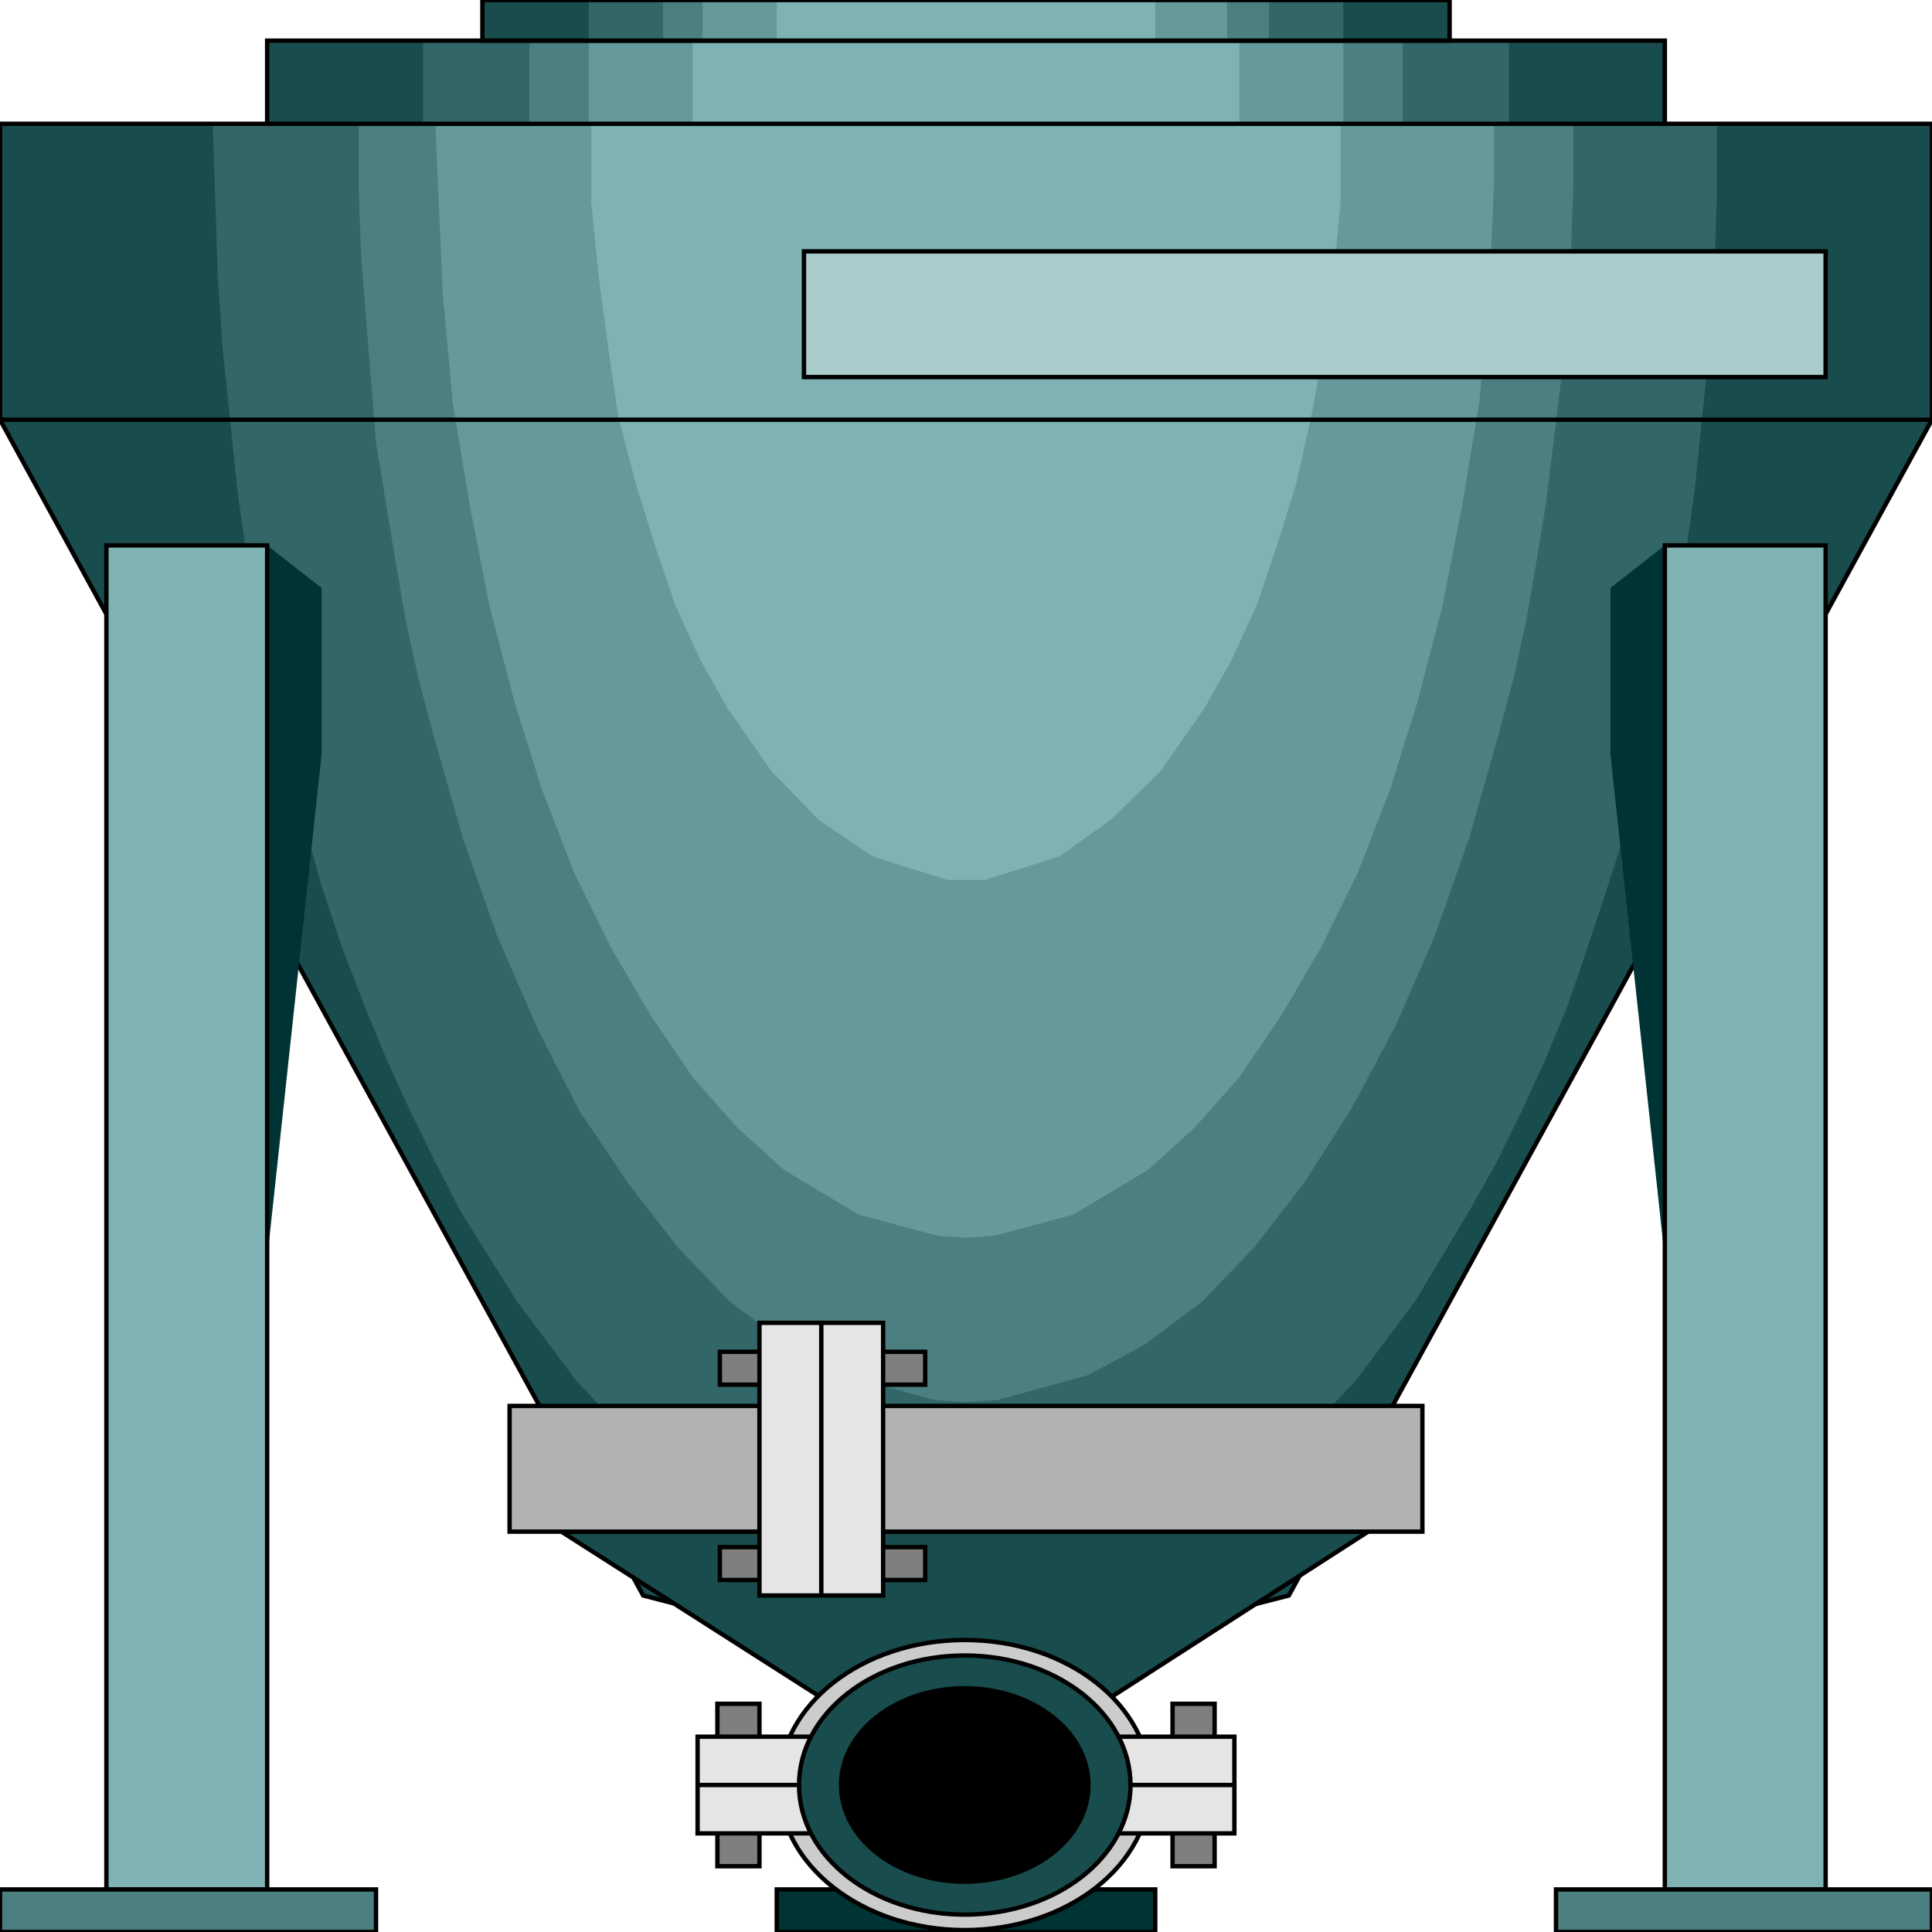 <svg width="150" height="150" viewBox="0 0 150 150" fill="none" xmlns="http://www.w3.org/2000/svg">
<g clip-path="url(#clip0_2109_201332)">
<path d="M60.308 146.695H89.693V149.999H60.308V146.695Z" fill="#003333" stroke="black" stroke-width="0.34"/>
<path d="M0 9.609V32.582L49.936 123.874L74.904 130.33L100.064 123.874L150 32.582V9.609H0Z" fill="#194C4C"/>
<path d="M74.904 9.609H133.291V15.465L133.099 21.321L132.715 27.027L132.139 32.582L131.562 38.138L130.794 43.543L129.834 48.799L128.681 53.904L127.529 59.009L126.377 63.964L124.84 68.769L123.304 73.423L121.767 77.928L120.039 82.132L118.118 86.336L116.197 90.24L114.085 93.994L109.859 101.051L105.25 107.207L100.256 112.462L95.071 116.817L89.501 120.12L83.931 122.372L77.977 123.573L74.904 123.723L72.023 123.573L66.069 122.372L60.5 120.12L54.93 116.817L49.744 112.462L44.751 107.207L40.141 101.051L35.724 93.994L33.803 90.24L31.883 86.336L29.962 82.132L28.233 77.928L26.505 73.423L24.968 68.769L23.624 63.964L22.279 59.009L21.127 53.904L20.167 48.799L19.206 43.543L18.438 38.138L17.862 32.582L17.286 27.027L16.902 21.321L16.71 15.465L16.518 9.609H74.904Z" fill="#336666"/>
<path d="M74.904 9.609H122.151V14.714L121.959 19.82L121.575 24.774L121.19 29.579L120.614 34.384L120.038 39.039L119.27 43.694L118.502 48.198L117.541 52.552L116.389 56.907L115.237 60.961L114.084 65.015L111.395 72.672L108.322 79.73L104.865 86.186L101.216 91.892L97.375 96.847L93.342 101.051L88.924 104.354L84.507 106.757L77.4 108.708L74.904 108.859L72.599 108.708L65.493 106.757L61.075 104.354L56.658 101.051L52.625 96.847L48.783 91.892L44.942 86.186L41.677 79.73L38.604 72.672L35.915 65.015L34.763 60.961L33.611 56.907L32.458 52.552L31.498 48.198L30.73 43.694L29.961 39.039L29.193 34.384L28.809 29.579L28.425 24.774L28.041 19.82L27.849 14.714V9.609H74.904Z" fill="#4C7F7F"/>
<path d="M74.904 9.609H116.005V14.114L115.621 22.823L114.853 31.231L113.508 39.339L111.972 47.147L110.051 54.504L107.938 61.261L105.442 67.718L102.561 73.573L99.488 78.829L96.223 83.633L92.766 87.537L89.116 90.841L83.355 94.294L77.209 95.946L74.904 96.096L72.791 95.946L66.645 94.294L60.883 90.841L57.234 87.537L53.777 83.633L50.512 78.829L47.439 73.573L44.558 67.718L42.061 61.261L39.949 54.504L38.028 47.147L36.492 39.339L35.147 31.231L34.379 22.823L33.995 14.114L33.803 9.609H74.904Z" fill="#669999"/>
<path d="M74.904 9.609H104.097V15.615L103.521 21.471L102.753 27.177L101.792 32.432L100.64 37.537L99.103 42.492L97.567 46.997L95.646 51.201L93.534 54.955L90.076 59.91L86.235 63.663L82.202 66.516L76.44 68.318H74.904H73.559L67.797 66.516L63.572 63.663L59.923 59.91L56.466 54.955L54.353 51.201L52.432 46.997L50.896 42.492L49.359 37.537L48.015 32.432L47.247 27.177L46.478 21.471L45.902 15.615V12.762V9.609H74.904Z" fill="#7FB2B2"/>
<path d="M0 9.609V32.582L49.936 123.874L74.904 130.33L100.064 123.874L150 32.582V9.609H0Z" stroke="black" stroke-width="0.34"/>
<path d="M125.032 58.56V45.647L129.258 42.344V97.749L125.032 58.56Z" fill="#003333"/>
<path d="M24.968 58.56V45.647L20.742 42.344V97.749L24.968 58.56Z" fill="#003333"/>
<path d="M141.742 146.698V42.344H129.258V146.698H141.742Z" fill="#7FB2B2" stroke="black" stroke-width="0.34"/>
<path d="M8.259 146.698V42.344H20.743V146.698H8.259Z" fill="#7FB2B2" stroke="black" stroke-width="0.34"/>
<path d="M0 32.586H150" stroke="black" stroke-width="0.34"/>
<path d="M20.742 3.156H129.257V9.613H20.742V3.156Z" fill="#194C4C"/>
<path d="M32.843 3.156H117.158V9.613H32.843V3.156Z" fill="#336666"/>
<path d="M41.102 3.156H108.899V9.613H41.102V3.156Z" fill="#4C7F7F"/>
<path d="M45.711 3.156H104.29V9.613H45.711V3.156Z" fill="#669999"/>
<path d="M53.777 3.156H96.223V9.613H53.777V3.156Z" fill="#7FB2B2"/>
<path d="M20.742 3.156H129.257V9.613H20.742V3.156Z" stroke="black" stroke-width="0.34"/>
<path d="M37.452 0H112.548V3.153H37.452V0Z" fill="#194C4C"/>
<path d="M45.711 0H104.29V3.153H45.711V0Z" fill="#336666"/>
<path d="M51.473 0H98.528V3.153H51.473V0Z" fill="#4C7F7F"/>
<path d="M54.546 0H95.263V3.153H54.546V0Z" fill="#669999"/>
<path d="M60.308 0H89.693V3.153H60.308V0Z" fill="#7FB2B2"/>
<path d="M37.452 0H112.548V3.153H37.452V0Z" stroke="black" stroke-width="0.34"/>
<path d="M62.42 19.516H141.741V29.275H62.42V19.516Z" fill="#ABCCCC" stroke="black" stroke-width="0.34"/>
<path d="M0 146.695H29.193V149.999H0V146.695Z" fill="#4C7F7F" stroke="black" stroke-width="0.34"/>
<path d="M120.807 146.695H150V149.999H120.807V146.695Z" fill="#4C7F7F" stroke="black" stroke-width="0.34"/>
<path d="M66.645 133.637L43.598 118.922H106.21L83.354 133.637H66.645Z" fill="#194C4C" stroke="black" stroke-width="0.34"/>
<path d="M91.037 132.281H94.302V144.894H91.037V132.281Z" fill="#7F7F7F" stroke="black" stroke-width="0.34"/>
<path d="M55.698 132.281H58.963V144.894H55.698V132.281Z" fill="#7F7F7F" stroke="black" stroke-width="0.34"/>
<path d="M74.904 149.851C82.859 149.851 89.308 144.809 89.308 138.589C89.308 132.37 82.859 127.328 74.904 127.328C66.948 127.328 60.499 132.37 60.499 138.589C60.499 144.809 66.948 149.851 74.904 149.851Z" fill="#CCCCCC" stroke="black" stroke-width="0.34"/>
<path d="M54.161 134.836H95.838V142.343H54.161V134.836Z" fill="#E5E5E5" stroke="black" stroke-width="0.34"/>
<path d="M54.161 138.586H95.838" stroke="black" stroke-width="0.34"/>
<path d="M74.904 148.651C82.011 148.651 87.772 144.147 87.772 138.591C87.772 133.035 82.011 128.531 74.904 128.531C67.797 128.531 62.036 133.035 62.036 138.591C62.036 144.147 67.797 148.651 74.904 148.651Z" fill="#194C4C" stroke="black" stroke-width="0.34"/>
<path d="M74.904 146.093C80.207 146.093 84.507 142.732 84.507 138.586C84.507 134.439 80.207 131.078 74.904 131.078C69.6 131.078 65.301 134.439 65.301 138.586C65.301 142.732 69.6 146.093 74.904 146.093Z" fill="black" stroke="black" stroke-width="0.34"/>
<path d="M39.565 109.156H110.435V118.916H39.565V109.156Z" fill="#B2B2B2" stroke="black" stroke-width="0.34"/>
<path d="M71.831 120.117V122.67H55.89V120.117H71.831Z" fill="#7F7F7F" stroke="black" stroke-width="0.34"/>
<path d="M71.831 104.953V107.506H55.89V104.953H71.831Z" fill="#7F7F7F" stroke="black" stroke-width="0.34"/>
<path d="M68.566 102.703V123.874H58.963V102.703H68.566Z" fill="#E5E5E5" stroke="black" stroke-width="0.34"/>
<path d="M63.765 102.703V123.874" stroke="black" stroke-width="0.34"/>
</g>
<defs>
<clipPath id="clip0_2109_201332">
<rect width="150" height="150" fill="white"/>
</clipPath>
</defs>
</svg>
